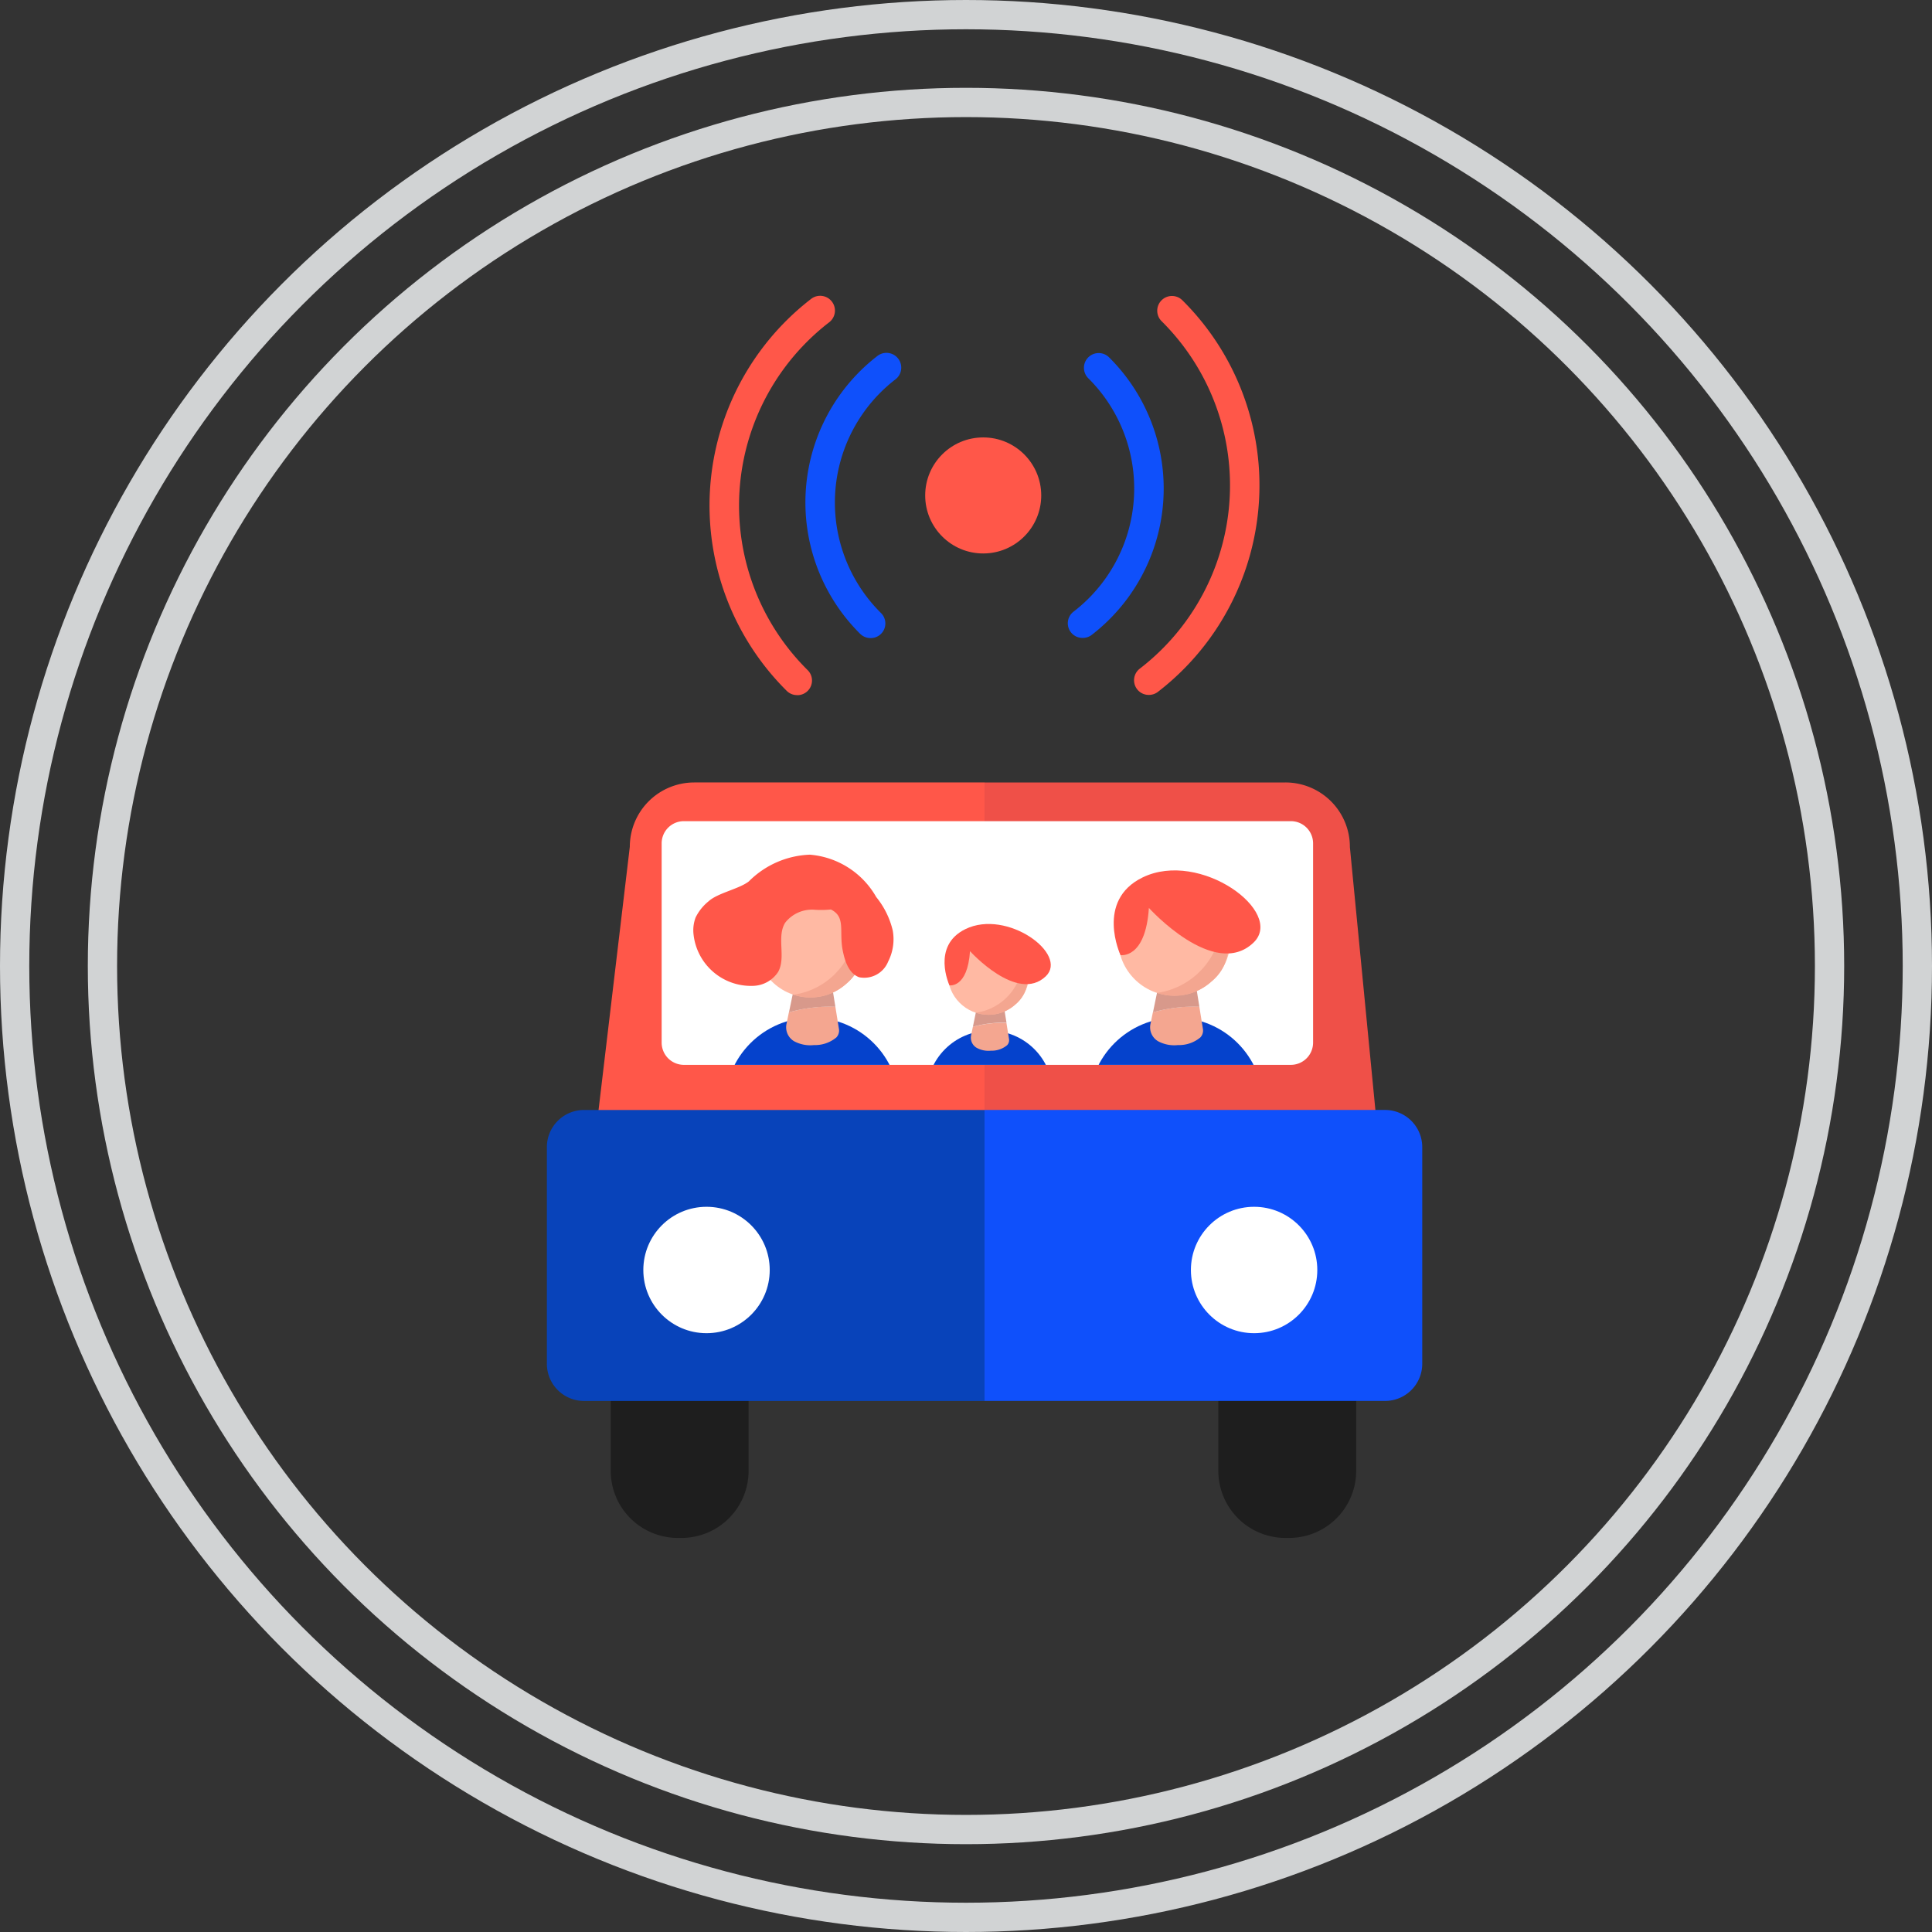 <svg xmlns="http://www.w3.org/2000/svg" xmlns:xlink="http://www.w3.org/1999/xlink" width="66" height="66" viewBox="0 0 66 66">
  <rect x="0" y="0" width="66" height="66" fill="#333333" stroke="none"/>
  <defs>
    <clipPath id="clip-path">
      <rect id="Retângulo_402" data-name="Retângulo 402" width="8.325" height="8.325"/>
    </clipPath>
    <clipPath id="clip-path-2">
      <rect id="Retângulo_403" data-name="Retângulo 403" width="6.031" height="6.031"/>
    </clipPath>
  </defs>
  <g id="Grupo_397" data-name="Grupo 397" transform="translate(-31 -363)">
    <g id="Elipse_44" data-name="Elipse 44" transform="translate(34 366)" fill="none" stroke="#d1d3d4" stroke-width="1">
      <circle cx="30" cy="30" r="30" stroke="none"/>
      <circle cx="30" cy="30" r="29.5" fill="none"/>
    </g>
    <g id="Elipse_45" data-name="Elipse 45" transform="translate(31 363)" fill="none" stroke="#d1d3d4" stroke-width="1">
      <circle cx="33" cy="33" r="33" stroke="none"/>
      <circle cx="33" cy="33" r="32.5" fill="none"/>
    </g>
    <g id="Grupo_950" data-name="Grupo 950" transform="translate(49.682 373.105)">
      <g id="Grupo_748" data-name="Grupo 748" transform="translate(0.856 16.624)">
        <g id="Grupo_690" data-name="Grupo 690">
          <g id="Grupo_688" data-name="Grupo 688">
            <path id="Caminho_2190" data-name="Caminho 2190" d="M174.177,1588.111a2.2,2.2,0,0,0-2.2,2.2L170,1606.958c0,1.217,2.96,2.2,4.177,2.2h9.92V1588.11h-9.92Z" transform="translate(-170 -1588.11)" fill="#ff5749"/>
          </g>
          <g id="Grupo_689" data-name="Grupo 689" transform="translate(14.096 0.001)">
            <path id="Caminho_2191" data-name="Caminho 2191" d="M320.858,1588.12H310.58v21.051h10.276c1.217,0,3.819-.987,3.819-2.2l-1.615-16.643A2.2,2.2,0,0,0,320.858,1588.12Z" transform="translate(-310.58 -1588.12)" fill="#ef5048"/>
          </g>
        </g>
        <g id="Grupo_691" data-name="Grupo 691" transform="translate(3.065 1.323)">
          <path id="Caminho_2192" data-name="Caminho 2192" d="M222.064,1609.625H201.33a.76.76,0,0,1-.76-.76v-6.805a.759.759,0,0,1,.76-.76h20.734a.759.759,0,0,1,.76.76v6.805A.76.76,0,0,1,222.064,1609.625Z" transform="translate(-200.57 -1601.3)" fill="#fff"/>
        </g>
        <g id="Grupo_710" data-name="Grupo 710" transform="translate(16.234 1.323)">
          <g id="Grupo_709" data-name="Grupo 709">
            <g id="Grupo_707" data-name="Grupo 707">
              <g id="Grupo_706" data-name="Grupo 706" clip-path="url(#clip-path)">
                <g id="Grupo_693" data-name="Grupo 693" transform="translate(1.428 6.712)">
                  <circle id="Elipse_57" data-name="Elipse 57" cx="2.977" cy="2.977" r="2.977" fill="#0542cc"/>
                </g>
                <g id="Grupo_696" data-name="Grupo 696" transform="translate(3.518 5.53)">
                  <g id="Grupo_694" data-name="Grupo 694" transform="translate(0 0.809)">
                    <path id="Caminho_2193" data-name="Caminho 2193" d="M367.085,1664.713l-.081.394a.551.551,0,0,0,.258.59,1.164,1.164,0,0,0,.683.132,1.136,1.136,0,0,0,.762-.26.343.343,0,0,0,.087-.3l-.121-.752A5.067,5.067,0,0,0,367.085,1664.713Z" transform="translate(-366.992 -1664.519)" fill="#f4a690"/>
                  </g>
                  <g id="Grupo_695" data-name="Grupo 695" transform="translate(0.093)">
                    <path id="Caminho_2194" data-name="Caminho 2194" d="M369.216,1656.45l-1.1.071-.192.931a5.065,5.065,0,0,1,1.586-.191l-.128-.793Z" transform="translate(-367.92 -1656.45)" fill="#d8998b"/>
                  </g>
                </g>
                <g id="Grupo_698" data-name="Grupo 698" transform="translate(13.497 -1.913)">
                  <g id="Grupo_697" data-name="Grupo 697">
                    <path id="Caminho_2195" data-name="Caminho 2195" d="M467.835,1585.561c.936-.392,1.185-.868,1.668-2.336a1.158,1.158,0,0,0-.06-1c-.783,2.455-1.189,2.833-2.923,3.453A2.078,2.078,0,0,0,467.835,1585.561Z" transform="translate(-466.52 -1582.22)" fill="#f4a690"/>
                  </g>
                </g>
                <g id="Grupo_701" data-name="Grupo 701" transform="translate(368.231 -160.56)">
                  <g id="Grupo_699" data-name="Grupo 699" transform="translate(0 0)">
                    <circle id="Elipse_58" data-name="Elipse 58" cx="7.957" cy="7.957" r="7.957" fill="#ffb9a3"/>
                  </g>
                  <g id="Grupo_700" data-name="Grupo 700" transform="translate(5.493 2.973)">
                    <path id="Caminho_2196" data-name="Caminho 2196" d="M4059.13,42.2s9.918-1.069,9-12.552c0,0,3.368,7.242-1.3,10.95A7.739,7.739,0,0,1,4059.13,42.2Z" transform="translate(-4059.13 -29.65)" fill="#f4a690"/>
                  </g>
                </g>
                <g id="Grupo_704" data-name="Grupo 704" transform="translate(2.425 2.122)">
                  <g id="Grupo_702" data-name="Grupo 702">
                    <circle id="Elipse_59" data-name="Elipse 59" cx="1.919" cy="1.919" r="1.919" fill="#ffb9a3"/>
                  </g>
                  <g id="Grupo_703" data-name="Grupo 703" transform="translate(1.325 0.717)">
                    <path id="Caminho_2197" data-name="Caminho 2197" d="M369.31,1632.638a2.572,2.572,0,0,0,2.172-3.028s.812,1.748-.315,2.642A1.866,1.866,0,0,1,369.31,1632.638Z" transform="translate(-369.31 -1629.61)" fill="#f4a690"/>
                  </g>
                </g>
                <g id="Grupo_705" data-name="Grupo 705" transform="translate(2.273 1.683)">
                  <path id="Caminho_2198" data-name="Caminho 2198" d="M355.778,1619.363s2.232,2.473,3.574,1.185c1.086-1.042-1.824-3.184-3.79-2.226-1.622.79-.754,2.652-.754,2.652S355.662,1621.126,355.778,1619.363Z" transform="translate(-354.575 -1618.082)" fill="#ff5749"/>
                </g>
              </g>
            </g>
          </g>
        </g>
        <g id="Grupo_729" data-name="Grupo 729" transform="translate(11.081 3.617)">
          <g id="Grupo_728" data-name="Grupo 728">
            <g id="Grupo_726" data-name="Grupo 726">
              <g id="Grupo_725" data-name="Grupo 725" clip-path="url(#clip-path-2)">
                <g id="Grupo_712" data-name="Grupo 712" transform="translate(1.034 4.862)">
                  <circle id="Elipse_60" data-name="Elipse 60" cx="2.157" cy="2.157" r="2.157" fill="#0542cc"/>
                </g>
                <g id="Grupo_715" data-name="Grupo 715" transform="translate(2.548 4.006)">
                  <g id="Grupo_713" data-name="Grupo 713" transform="translate(0 0.587)">
                    <path id="Caminho_2199" data-name="Caminho 2199" d="M305.991,1670.123l-.059.286a.4.4,0,0,0,.186.428.837.837,0,0,0,.494.1.815.815,0,0,0,.551-.189.25.25,0,0,0,.063-.214l-.088-.544A3.641,3.641,0,0,0,305.991,1670.123Z" transform="translate(-305.924 -1669.983)" fill="#f4a690"/>
                  </g>
                  <g id="Grupo_714" data-name="Grupo 714" transform="translate(0.068)">
                    <path id="Caminho_2200" data-name="Caminho 2200" d="M307.539,1664.13l-.8.051-.139.675a3.641,3.641,0,0,1,1.149-.138l-.093-.575Z" transform="translate(-306.6 -1664.13)" fill="#d8998b"/>
                  </g>
                </g>
                <g id="Grupo_717" data-name="Grupo 717" transform="translate(9.777 -1.386)">
                  <g id="Grupo_716" data-name="Grupo 716">
                    <path id="Caminho_2201" data-name="Caminho 2201" d="M378.973,1612.781c.678-.284.858-.629,1.209-1.693a.839.839,0,0,0-.044-.728c-.568,1.779-.861,2.051-2.118,2.5A1.5,1.5,0,0,0,378.973,1612.781Z" transform="translate(-378.02 -1610.36)" fill="#f4a690"/>
                  </g>
                </g>
                <g id="Grupo_720" data-name="Grupo 720" transform="translate(266.748 -116.31)">
                  <g id="Grupo_718" data-name="Grupo 718">
                    <circle id="Elipse_61" data-name="Elipse 61" cx="5.763" cy="5.763" r="5.763" fill="#ffb9a3"/>
                  </g>
                  <g id="Grupo_719" data-name="Grupo 719" transform="translate(3.978 2.154)">
                    <path id="Caminho_2202" data-name="Caminho 2202" d="M2980.51,494.772s7.184-.774,6.521-9.092c0,0,2.439,5.246-.944,7.932A5.608,5.608,0,0,1,2980.51,494.772Z" transform="translate(-2980.51 -485.68)" fill="#f4a690"/>
                  </g>
                </g>
                <g id="Grupo_723" data-name="Grupo 723" transform="translate(1.757 1.537)">
                  <g id="Grupo_721" data-name="Grupo 721">
                    <circle id="Elipse_62" data-name="Elipse 62" cx="1.391" cy="1.391" r="1.391" fill="#ffb9a3"/>
                  </g>
                  <g id="Grupo_722" data-name="Grupo 722" transform="translate(0.96 0.519)">
                    <path id="Caminho_2203" data-name="Caminho 2203" d="M307.6,1646.884a1.863,1.863,0,0,0,1.573-2.194s.589,1.265-.228,1.914A1.353,1.353,0,0,1,307.6,1646.884Z" transform="translate(-307.6 -1644.69)" fill="#f4a690"/>
                  </g>
                </g>
                <g id="Grupo_724" data-name="Grupo 724" transform="translate(1.647 1.219)">
                  <path id="Caminho_2204" data-name="Caminho 2204" d="M297.806,1637.27s1.616,1.791,2.589.858c.786-.755-1.322-2.306-2.745-1.612-1.175.573-.546,1.921-.546,1.921S297.72,1638.546,297.806,1637.27Z" transform="translate(-296.935 -1636.342)" fill="#ff5749"/>
                </g>
              </g>
            </g>
          </g>
        </g>
        <g id="Grupo_747" data-name="Grupo 747" transform="translate(3.799 1.323)">
          <g id="Grupo_746" data-name="Grupo 746">
            <g id="Grupo_744" data-name="Grupo 744">
              <g id="Grupo_743" data-name="Grupo 743" clip-path="url(#clip-path)">
                <g id="Grupo_731" data-name="Grupo 731" transform="translate(1.428 6.712)">
                  <circle id="Elipse_63" data-name="Elipse 63" cx="2.977" cy="2.977" r="2.977" fill="#0542cc"/>
                </g>
                <g id="Grupo_734" data-name="Grupo 734" transform="translate(3.519 5.53)">
                  <g id="Grupo_732" data-name="Grupo 732" transform="translate(0 0.809)">
                    <path id="Caminho_2205" data-name="Caminho 2205" d="M243.075,1664.713l-.081.394a.552.552,0,0,0,.258.59,1.164,1.164,0,0,0,.683.132,1.136,1.136,0,0,0,.762-.26.343.343,0,0,0,.087-.3l-.121-.752A5.061,5.061,0,0,0,243.075,1664.713Z" transform="translate(-242.982 -1664.519)" fill="#f4a690"/>
                  </g>
                  <g id="Grupo_733" data-name="Grupo 733" transform="translate(0.093)">
                    <path id="Caminho_2206" data-name="Caminho 2206" d="M245.206,1656.45l-1.1.071-.193.931a5.065,5.065,0,0,1,1.586-.191l-.128-.793Z" transform="translate(-243.91 -1656.45)" fill="#d8998b"/>
                  </g>
                </g>
                <g id="Grupo_737" data-name="Grupo 737" transform="translate(368.231 -160.56)">
                  <g id="Grupo_735" data-name="Grupo 735" transform="translate(0 0)">
                    <circle id="Elipse_64" data-name="Elipse 64" cx="7.957" cy="7.957" r="7.957" fill="#ffb9a3"/>
                  </g>
                  <g id="Grupo_736" data-name="Grupo 736" transform="translate(5.492 2.973)">
                    <path id="Caminho_2207" data-name="Caminho 2207" d="M3935.11,42.2s9.918-1.069,9-12.552c0,0,3.368,7.242-1.3,10.95A7.737,7.737,0,0,1,3935.11,42.2Z" transform="translate(-3935.11 -29.65)" fill="#f4a690"/>
                  </g>
                </g>
                <g id="Grupo_740" data-name="Grupo 740" transform="translate(2.485 2.298)">
                  <g id="Grupo_738" data-name="Grupo 738">
                    <circle id="Elipse_65" data-name="Elipse 65" cx="1.861" cy="1.861" r="1.861" fill="#ffb9a3"/>
                  </g>
                  <g id="Grupo_739" data-name="Grupo 739" transform="translate(1.284 0.696)">
                    <path id="Caminho_2208" data-name="Caminho 2208" d="M245.48,1634.095a2.492,2.492,0,0,0,2.1-2.935s.788,1.693-.3,2.561A1.81,1.81,0,0,1,245.48,1634.095Z" transform="translate(-245.48 -1631.16)" fill="#f4a690"/>
                  </g>
                </g>
                <g id="Grupo_742" data-name="Grupo 742" transform="translate(0.35 1.145)">
                  <g id="Grupo_741" data-name="Grupo 741">
                    <path id="Caminho_2209" data-name="Caminho 2209" d="M215.237,1612.762a3.029,3.029,0,0,1,1.208.313.845.845,0,0,1,.524.786.624.624,0,0,1-.09.449.594.594,0,0,1-.268.187,3.313,3.313,0,0,1-1.111.107,1.163,1.163,0,0,0-.987.445c-.3.486.037,1.18-.239,1.679a1.055,1.055,0,0,1-.844.477,1.972,1.972,0,0,1-2.046-1.752,1.237,1.237,0,0,1,.07-.583,1.637,1.637,0,0,1,.44-.551c.312-.287,1.045-.422,1.378-.682a3.1,3.1,0,0,1,2.085-.913,2.874,2.874,0,0,1,2.267,1.447,2.839,2.839,0,0,1,.565,1.146,1.683,1.683,0,0,1-.157,1.058.881.881,0,0,1-.992.536c-.363-.133-.5-.579-.571-.971-.108-.639.114-1.1-.406-1.35" transform="translate(-211.378 -1612.724)" fill="#ff5749"/>
                  </g>
                </g>
              </g>
            </g>
          </g>
        </g>
      </g>
      <g id="Grupo_749" data-name="Grupo 749" transform="translate(2.178 31.728)">
        <path id="Caminho_2210" data-name="Caminho 2210" d="M185.6,1738.74h-.124a2.293,2.293,0,0,0-2.293,2.293v6.119a2.293,2.293,0,0,0,2.293,2.293h.124a2.293,2.293,0,0,0,2.293-2.293v-6.119A2.293,2.293,0,0,0,185.6,1738.74Z" transform="translate(-183.18 -1738.74)" fill="#1e1e1e"/>
      </g>
      <g id="Grupo_750" data-name="Grupo 750" transform="translate(22.938 31.728)">
        <path id="Caminho_2211" data-name="Caminho 2211" d="M392.647,1738.74h-.124a2.293,2.293,0,0,0-2.293,2.293v6.119a2.293,2.293,0,0,0,2.293,2.293h.124a2.293,2.293,0,0,0,2.293-2.293v-6.119A2.293,2.293,0,0,0,392.647,1738.74Z" transform="translate(-390.23 -1738.74)" fill="#1e1e1e"/>
      </g>
      <g id="Grupo_753" data-name="Grupo 753" transform="translate(0 27.812)">
        <g id="Grupo_751" data-name="Grupo 751">
          <path id="Caminho_2212" data-name="Caminho 2212" d="M162.73,1699.691a1.27,1.27,0,0,0-1.27,1.271v7.4a1.27,1.27,0,0,0,1.27,1.27h13.682v-9.94H162.73Z" transform="translate(-161.46 -1699.69)" fill="#0843ba"/>
        </g>
        <g id="Grupo_752" data-name="Grupo 752" transform="translate(14.952 0.001)">
          <path id="Caminho_2213" data-name="Caminho 2213" d="M324.262,1699.7H310.58v9.94h13.682a1.27,1.27,0,0,0,1.27-1.27v-7.4A1.27,1.27,0,0,0,324.262,1699.7Z" transform="translate(-310.58 -1699.7)" fill="#0f50fb"/>
        </g>
      </g>
      <g id="Grupo_754" data-name="Grupo 754" transform="translate(22.001 31.121)">
        <circle id="Elipse_66" data-name="Elipse 66" cx="2.159" cy="2.159" r="2.159" fill="#fff"/>
      </g>
      <g id="Grupo_755" data-name="Grupo 755" transform="translate(3.295 31.121)">
        <circle id="Elipse_67" data-name="Elipse 67" cx="2.159" cy="2.159" r="2.159" fill="#fff"/>
      </g>
      <g id="Grupo_763" data-name="Grupo 763" transform="translate(5.557)">
        <g id="Grupo_758" data-name="Grupo 758">
          <g id="Grupo_756" data-name="Grupo 756">
            <path id="Caminho_2214" data-name="Caminho 2214" d="M219.871,1435.952a.5.5,0,0,1-.355-.146,8.916,8.916,0,0,1,.835-13.39.5.5,0,1,1,.616.8,7.909,7.909,0,0,0-.741,11.877.5.5,0,0,1-.355.861Z" transform="translate(-216.88 -1422.311)" fill="#ff5749"/>
          </g>
          <g id="Grupo_757" data-name="Grupo 757" transform="translate(3.275 1.949)">
            <path id="Caminho_2215" data-name="Caminho 2215" d="M251.764,1451.494a.5.5,0,0,1-.355-.146,6.32,6.32,0,0,1,.592-9.492.5.5,0,0,1,.616.8,5.312,5.312,0,0,0-.5,7.978.5.5,0,0,1-.355.861Z" transform="translate(-249.54 -1441.751)" fill="#0f50fb"/>
          </g>
        </g>
        <g id="Grupo_761" data-name="Grupo 761" transform="translate(12.243 0.005)">
          <g id="Grupo_759" data-name="Grupo 759" transform="translate(2.263)">
            <path id="Caminho_2216" data-name="Caminho 2216" d="M362.059,1435.994a.5.5,0,0,1-.308-.9,7.9,7.9,0,0,0,.741-11.867.5.5,0,0,1,.709-.715,8.907,8.907,0,0,1-.834,13.377A.5.5,0,0,1,362.059,1435.994Z" transform="translate(-361.555 -1422.365)" fill="#ff5749"/>
          </g>
          <g id="Grupo_760" data-name="Grupo 760" transform="translate(0 1.949)">
            <path id="Caminho_2217" data-name="Caminho 2217" d="M339.489,1451.538a.5.5,0,0,1-.308-.9,5.307,5.307,0,0,0,.5-7.97.5.5,0,1,1,.709-.715,6.314,6.314,0,0,1-.592,9.482A.5.5,0,0,1,339.489,1451.538Z" transform="translate(-338.985 -1441.805)" fill="#0f50fb"/>
          </g>
        </g>
        <g id="Grupo_762" data-name="Grupo 762" transform="translate(7.367 4.838)">
          <circle id="Elipse_68" data-name="Elipse 68" cx="1.982" cy="1.982" r="1.982" fill="#ff5749"/>
        </g>
      </g>
    </g>
  </g>
</svg>
